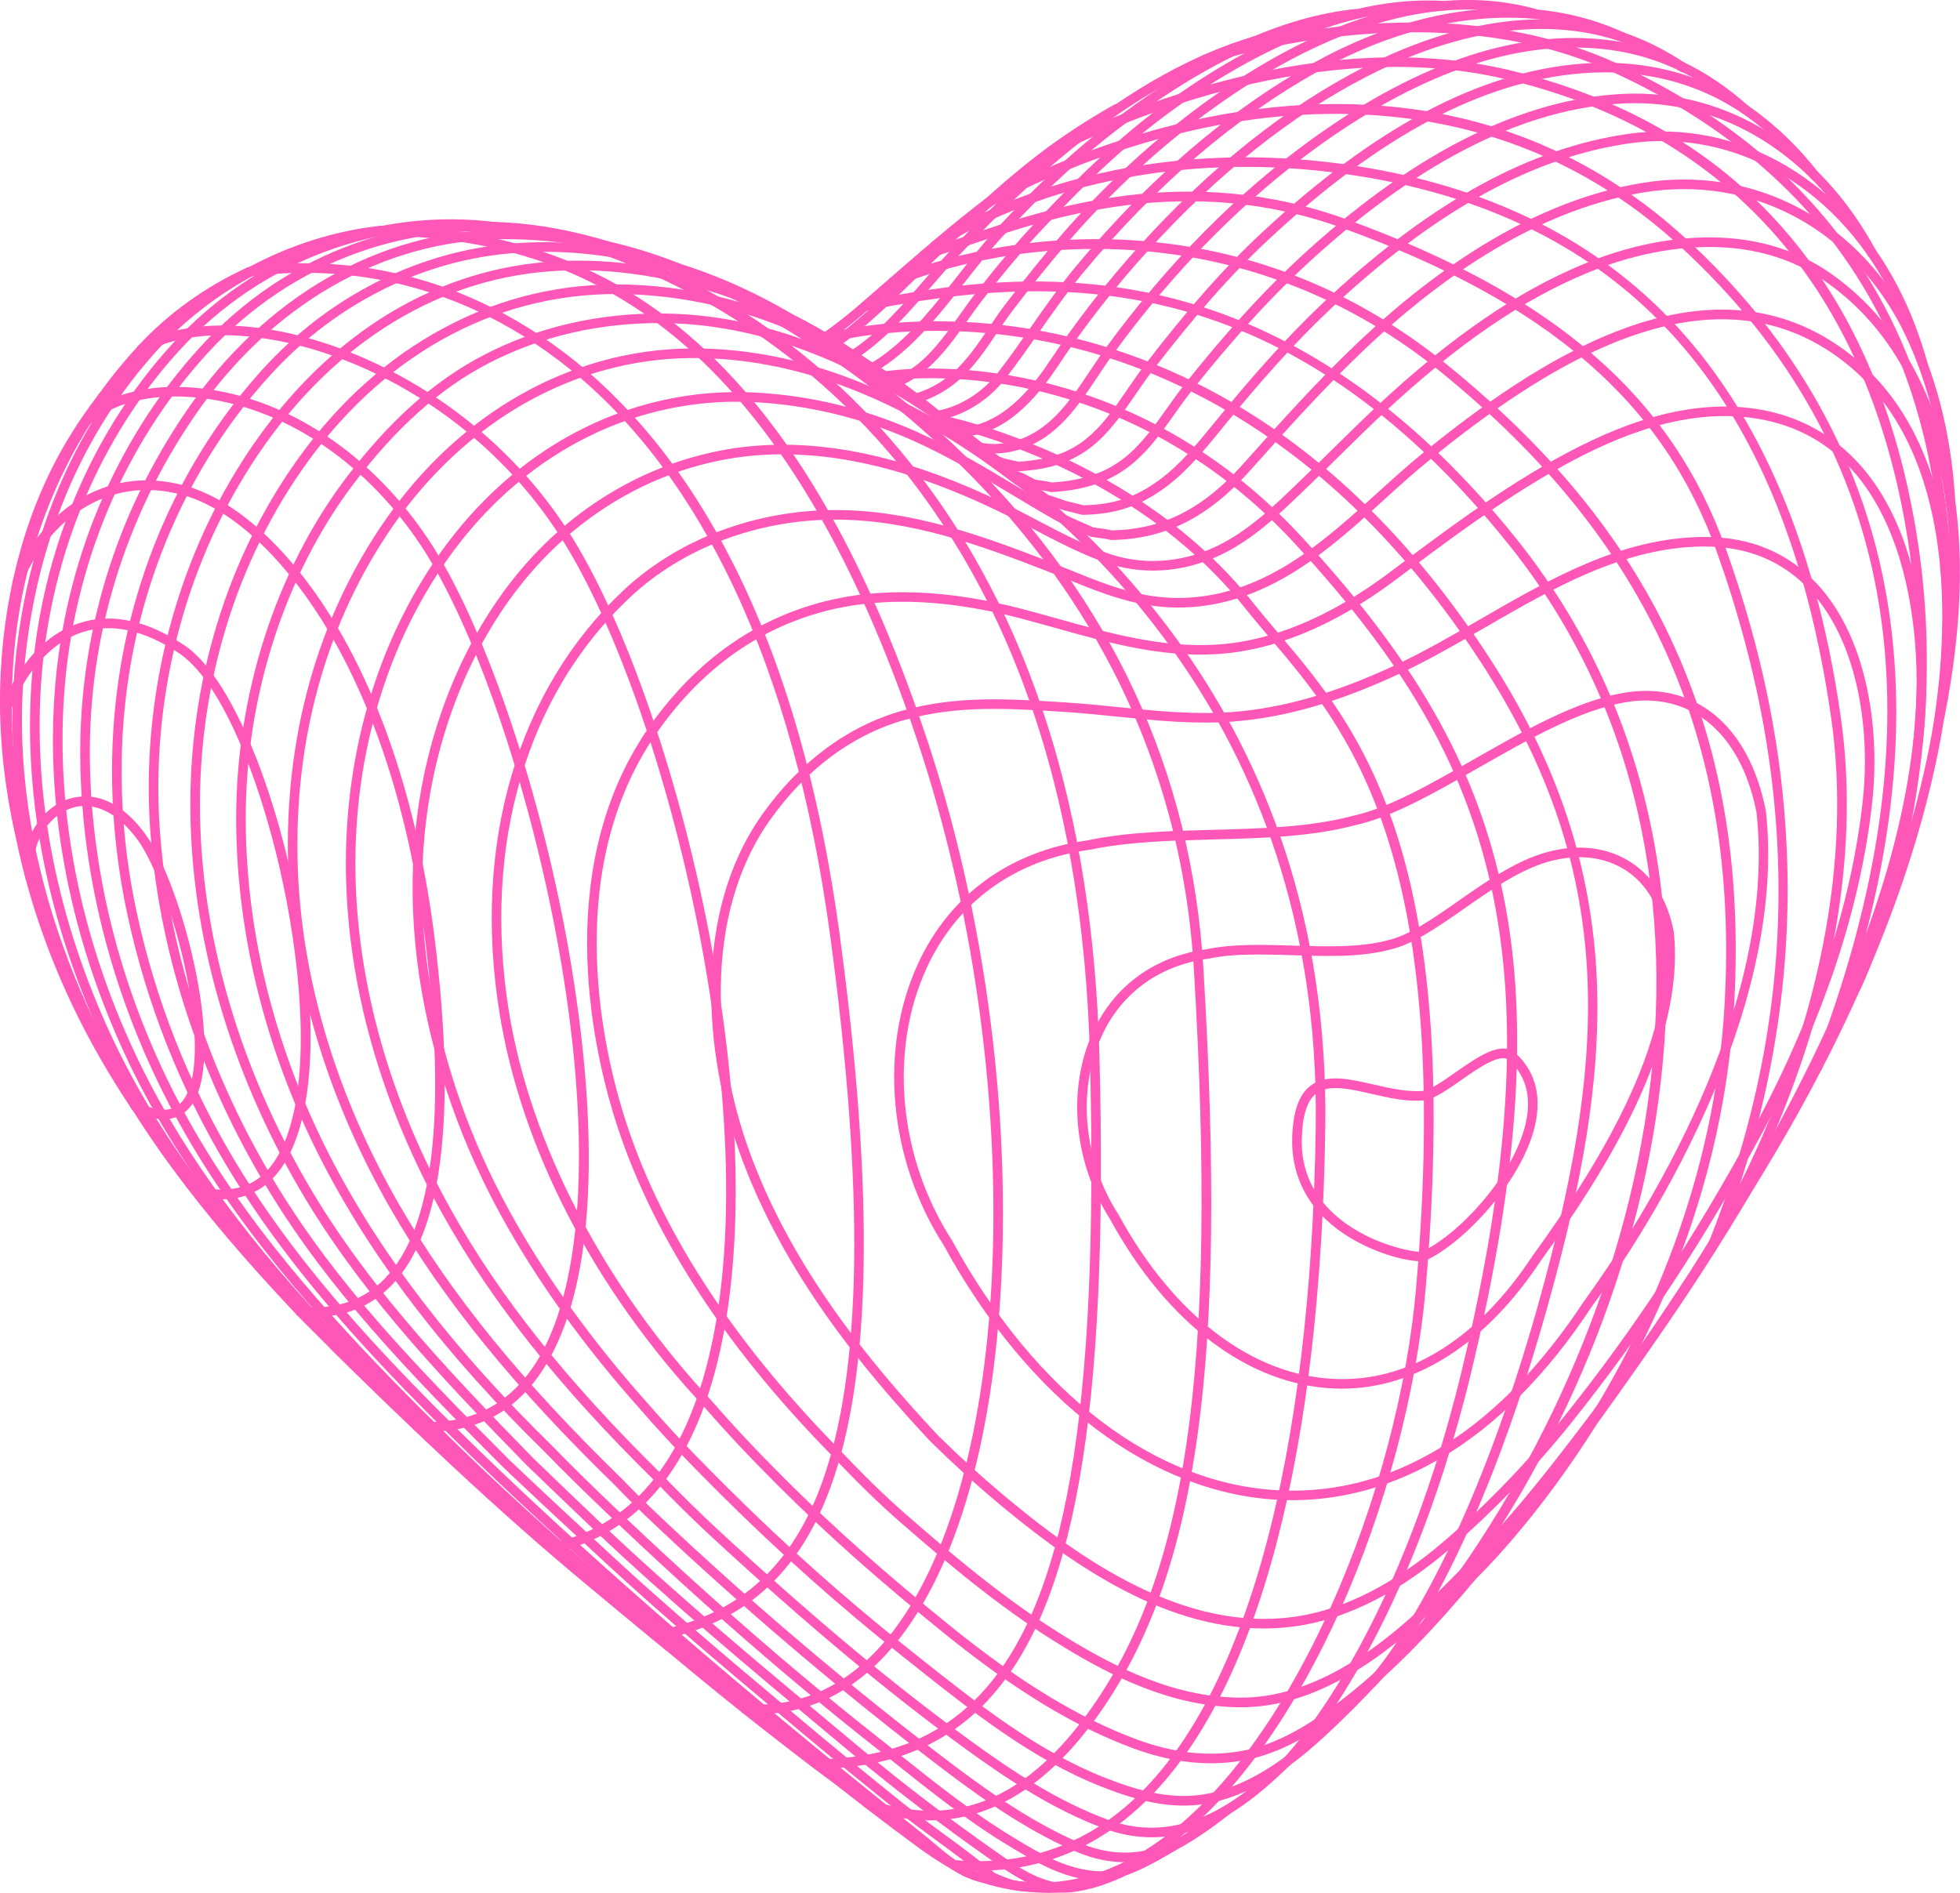 <?xml version="1.0" encoding="UTF-8"?>
<svg id="Layer_2" data-name="Layer 2" xmlns="http://www.w3.org/2000/svg" viewBox="0 0 715.78 691.39">
  <g id="_ÎÓÈ_1" data-name="—ÎÓÈ_1">
    <g>
      <g>
        <g>
          <path d="m359.26,687.76c-.12,0-.25-.01-.38-.04-8.24-1.8-14.45-7.07-19.93-11.72-1.26-1.07-2.44-2.07-3.61-2.99-14.1-11.2-27.85-22.31-40.87-33.02-28.18-23.2-52.86-44.3-75.44-64.5-27.48-24.58-50.79-46.81-71.28-67.98-28.72-29.67-49.36-55.61-64.97-81.66-17.15-28.61-29.36-59.55-36.29-91.95-7.77-36.29-7.41-73.36,1.03-107.19,8.7-34.87,25.51-66.7,48.6-92.05,22.53-24.72,52.32-40.68,83.89-44.93,28.03-3.78,58.32,1.01,87.6,13.85,7.35,3.22,14.63,6.96,21.63,11.11.83.49,1.11,1.57.61,2.4-.49.83-1.57,1.11-2.4.61-6.88-4.08-14.04-7.75-21.26-10.92-28.69-12.58-58.33-17.28-85.72-13.59-30.76,4.14-59.8,19.71-81.77,43.82-22.71,24.92-39.23,56.22-47.79,90.54-8.31,33.32-8.66,69.84-1,105.61,6.86,32.02,18.92,62.6,35.87,90.89,15.46,25.81,35.95,51.55,64.48,81.02,20.43,21.1,43.68,43.28,71.1,67.8,22.54,20.17,47.18,41.23,75.33,64.4,13,10.7,26.73,21.8,40.82,32.98,1.21.96,2.41,1.98,3.69,3.07,5.17,4.38,11.02,9.35,18.41,10.97.94.21,1.54,1.14,1.34,2.08-.18.82-.9,1.38-1.71,1.38Z" style="fill: #ff57b8;"/>
          <path d="m352.41,159.42c-.9,0-1.67-.69-1.74-1.61-.08-.96.64-1.81,1.6-1.89,10.6-.87,20.99-8.87,30.9-23.78,9.93-14.95,21.18-29.38,33.44-42.89,25.78-28.43,53.1-50.14,81.19-64.54,25.1-12.86,62.51-25.34,98.2-11.75,6.78,2.58,13.37,6.03,19.58,10.26.8.54,1.01,1.63.46,2.43-.54.8-1.63,1.01-2.43.46-5.98-4.07-12.33-7.4-18.86-9.88-34.48-13.13-70.89-.94-95.35,11.6-27.72,14.2-54.7,35.66-80.2,63.78-12.14,13.38-23.28,27.67-33.11,42.47-10.68,16.06-21.64,24.35-33.52,25.33-.05,0-.1,0-.15,0Z" style="fill: #ff57b8;"/>
          <path d="m471.95,547.96c-1.43,0-2.86-.03-4.3-.09-22.94-.97-46.25-9.93-67.41-25.94-21.15-15.99-40.37-39.19-55.6-67.09-20.09-31.18-23.78-71.51-9.42-102.77,11.57-25.19,33.64-41.22,62.13-45.15,14.18-2.99,30.13-3.41,45.55-3.81,17.41-.46,35.41-.93,51.01-5.08,12.97-2.76,28.2-11.45,44.31-20.65,18.14-10.36,36.9-21.06,54.12-24.21,26.35-4.81,46.49,11.71,52.56,43.12,0,.05.02.1.02.15,3.05,28.38-2.47,60.64-16.38,95.88-14.19,35.91-33.68,66.25-47.53,85.38-15.99,24.22-34.2,42.57-54.1,54.47-17.53,10.49-36,15.79-54.96,15.79Zm129.04-292.09c-2.59,0-5.27.25-8.01.75-16.63,3.04-35.13,13.6-53.01,23.81-16.36,9.34-31.81,18.16-45.23,21.02-15.91,4.23-34.12,4.71-51.73,5.17-15.29.4-31.1.82-44.98,3.75-.04,0-.08.02-.12.02-27.3,3.75-48.42,19.07-59.49,43.16-13.89,30.22-10.27,69.27,9.22,99.47.02.04.05.07.07.11,30.59,56.07,74.37,89.33,120.12,91.26,1.41.06,2.83.09,4.24.09,39.74,0,76.35-23.69,106.1-68.76,21.63-29.87,71-106.94,63.32-178.82-5.03-25.95-20.21-41.02-40.47-41.02Z" style="fill: #ff57b8;"/>
          <path d="m490.02,507.23c-.93,0-1.86-.02-2.79-.06-31.27-1.32-61.08-23.83-81.8-61.78-13.37-20.77-15.83-47.65-6.26-68.49,7.73-16.83,22.47-27.55,41.51-30.18,9.61-2.02,20.87-1.66,31.75-1.32,11.85.37,24.11.76,34.17-1.91,7.73-1.65,16.57-7.83,25.94-14.37,9.62-6.72,19.56-13.67,29.93-17.11,11.61-3.85,22.95-3.07,31.92,2.19,8.71,5.11,14.54,14.1,16.84,26,0,.05.02.1.02.15,4.45,41.46-25.6,88.46-48.58,120.19-19.93,30.19-45.64,46.69-72.65,46.69Zm-30.18-158.59c-6.52,0-12.86.33-18.5,1.52-.04,0-.08.02-.12.02-17.84,2.45-31.64,12.46-38.86,28.19-9.1,19.8-6.72,45.38,6.05,65.18.02.04.05.07.07.11,20.12,36.88,48.88,58.75,78.91,60.02,27.13,1.14,52.17-14.46,72.41-45.13,22.68-31.31,52.27-77.51,47.99-117.76-2.11-10.85-7.35-19-15.16-23.57-8.09-4.74-18.41-5.41-29.05-1.89-9.89,3.27-19.62,10.08-29.03,16.66-9.66,6.75-18.79,13.13-27.13,14.91-10.47,2.79-22.99,2.39-35.09,2.01-4.15-.13-8.35-.26-12.48-.26Z" style="fill: #ff57b8;"/>
          <path d="m518.62,460.68c-5.08,0-17.41-2.98-27.98-10.11-12.69-8.57-19.17-20.69-18.74-35.05.29-9.49,2.45-15.67,6.62-18.89,5.79-4.47,14.19-2.55,23.08-.51,6.15,1.41,12.5,2.87,18.29,2.31,2.86-.58,7.34-3.72,11.69-6.76,8.25-5.78,16.79-11.75,21.99-6.92,6.61,6.14,9.12,14.25,7.46,24.1-3.59,21.2-26.65,45.51-40.45,51.57-.4.17-1.06.27-1.95.27Zm-44.97-45.1l1.75.05c-.36,11.8,4.23,21.69,13.62,29.38,12.06,9.87,28.03,12.6,30.22,12.17,13.11-5.8,34.94-28.84,38.34-48.91,1.46-8.61-.69-15.66-6.39-20.95-3.13-2.91-11.16,2.71-17.6,7.22-4.9,3.43-9.52,6.67-13.11,7.35-.05,0-.1.02-.15.02-6.38.63-13.05-.89-19.5-2.37-8.06-1.85-15.67-3.59-20.15-.13-3.29,2.54-5.01,7.85-5.26,16.22l-1.75-.05Zm45.52,41.63s0,0,0,0c0,0,0,0,0,0Z" style="fill: #ff57b8;"/>
          <path d="m461.53,594.82c-37.74,0-72.49-25-99.27-47.69-7-5.93-14.15-12.49-22.49-20.63-.02-.02-.04-.04-.06-.06-24.13-25.9-53.85-61.31-69.65-105.56-12.81-35.87-17.37-87.09,8.23-123.28,13.63-19.27,31.36-32.42,51.25-38.02,19.7-5.54,38.69-4.33,58.8-3.06l.91.06c6.51.41,13.07,1.08,19.41,1.73,13.6,1.39,27.67,2.83,41.62,1.74,18.26-1.43,36.86-6.75,58.52-16.74,10.67-4.92,21.44-11.15,31.85-17.17,25.33-14.64,51.53-29.79,81.42-30.01,17.18-.13,31.28,5.82,42,17.68,18.6,20.58,22.37,54.21,19.7,78.82-4.22,38.88-17.79,79.71-40.32,121.35-21.1,39.01-43.83,73.54-69.49,105.57-13.19,16.46-27.8,31.7-43.44,45.28-18.81,16.34-37.66,26.09-56.03,28.98-4.36.69-8.69,1.01-12.98,1.01Zm-119.29-70.8c8.27,8.07,15.34,14.57,22.28,20.44,29.26,24.79,68.13,52.4,109.45,45.9,17.71-2.79,35.97-12.26,54.27-28.17,15.48-13.44,29.94-28.53,43-44.83,25.52-31.87,48.14-66.23,69.14-105.05,22.31-41.24,35.74-81.64,39.92-120.07,2.59-23.86-.99-56.38-18.82-76.1-10.02-11.09-23.3-16.65-39.38-16.53-28.97.22-54.76,15.12-79.7,29.54-10.48,6.06-21.32,12.33-32.14,17.32-22.05,10.17-41.02,15.59-59.71,17.06-14.26,1.12-28.49-.34-42.25-1.75-6.31-.65-12.84-1.31-19.27-1.72l-.91-.06c-19.8-1.26-38.5-2.45-57.63,2.93-19.12,5.38-36.18,18.06-49.34,36.67-24.83,35.1-20.31,85.04-7.79,120.08,15.58,43.63,45,78.67,68.89,104.32Z" style="fill: #ff57b8;"/>
          <path d="m452.97,623.59c-25.02,0-47.49-11.66-64.37-21.91-20.47-12.43-38.7-27.24-59.78-45.64-8.14-7.11-16.45-15.22-25.4-24.78-39.77-40.58-66.39-82.13-79.14-123.52-8.08-26.25-22.9-92.82,13.97-143.88,16.49-22.83,37.55-37.67,62.6-44.11,20.82-5.35,45.2-4.45,72.45,2.68,4.43,1.16,8.9,2.41,13.22,3.63,18.41,5.17,37.45,10.51,57.08,9.43,20.59-1.13,42.14-10.06,64.05-26.54l.17-.13c18.73-14.08,38.1-28.64,58.74-40.27,17.65-9.94,44.33-22.79,72.18-19.54,25.68,3,44.85,18.81,55.44,45.73,8.09,20.58,11.07,47.86,8.19,74.84-4.56,42.6-20.23,87.7-49.31,141.93-21.48,40.05-48.38,80.59-82.24,123.94-16.67,21.34-33.3,39.59-50.85,55.8-22.72,20.99-44.66,31.87-65.22,32.33-.6.01-1.2.02-1.8.02Zm-123.44-403.79c-9.88,0-19.16,1.11-27.8,3.33-24.24,6.23-44.64,20.62-60.63,42.77-35.96,49.78-21.4,115.05-13.47,140.8,12.58,40.85,38.92,81.93,78.3,122.11,0,0,.02.02.03.03,8.87,9.48,17.1,17.52,25.16,24.55,20.94,18.29,39.04,32.99,59.3,45.29,16.88,10.25,39.43,21.94,64.27,21.38,19.68-.44,40.85-11.01,62.92-31.4,17.41-16.08,33.91-34.2,50.46-55.39,33.73-43.19,60.53-83.56,81.91-123.44,28.86-53.82,44.41-98.51,48.91-140.64,2.83-26.44-.07-53.12-7.96-73.19-10.22-26.01-27.92-40.66-52.59-43.54-26.84-3.13-52.84,9.41-70.06,19.11-20.44,11.52-39.71,26.01-58.35,40.02l-.17.13c-22.48,16.9-44.67,26.06-65.96,27.24-20.21,1.11-39.53-4.31-58.22-9.55-4.31-1.21-8.76-2.46-13.16-3.61-15.29-4-29.63-6-42.9-6Z" style="fill: #ff57b8;"/>
          <path d="m442.14,644.06c-9.08,0-18.42-1.81-28.26-5.45-21.54-7.97-43.44-21.29-68.93-41.9-23.9-19.33-43.17-36.46-60.64-53.91-10.78-10.77-19.32-19.86-26.87-28.62-40.44-43.23-67.1-94.54-75.08-144.49-9.86-61.71,6.71-117.91,45.47-154.18,19.81-18.54,47.95-29.18,77.21-29.21.04,0,.08,0,.12,0,27.47,0,52.99,9.08,78.89,19.21,2.33.91,4.65,1.85,6.96,2.79,9.42,3.83,19.17,7.79,29.38,9.35,12.63,1.94,25.45.17,38.09-5.26,16.75-7.19,30.87-19.98,44.53-32.36,5.49-4.97,11.17-10.11,16.89-14.77,40.54-32.96,100.23-72.93,150.43-39.67,21.28,14.1,34.77,37.07,40.1,68.28,4.05,23.72,3.1,52.49-2.68,81.01-9.76,48.19-31.13,99.68-63.51,153.05-31.3,51.59-62.35,96.17-94.93,136.28-12.77,15.72-27.8,33.77-44.58,48.93-3.81,3.44-7.65,6.68-11.43,9.64-9.76,7.65-22.82,16.81-37.35,19.85-4.55.95-9.15,1.43-13.81,1.43Zm-136.98-454.27s-.08,0-.12,0c-28.38.03-55.65,10.33-74.82,28.27-37.9,35.46-54.08,90.53-44.41,151.07,7.76,48.56,34.81,100.57,74.21,142.68.02.02.03.03.05.05,7.51,8.7,16,17.75,26.72,28.46,17.38,17.36,36.56,34.41,60.36,53.67,25.18,20.36,46.77,33.5,67.94,41.34,14.25,5.28,27.38,6.54,40.13,3.88,13.82-2.89,26.45-11.77,35.91-19.18,3.71-2.91,7.49-6.1,11.24-9.48,16.6-14.99,31.52-32.92,44.21-48.54,32.48-39.99,63.44-84.44,94.66-135.89,32.17-53.02,53.39-104.14,63.07-151.93,5.11-25.21,17.61-110.21-35.92-145.68-48.27-31.98-106.61,7.21-146.29,39.47-5.65,4.59-11.29,9.7-16.75,14.65-13.87,12.56-28.22,25.56-45.5,32.98-13.25,5.69-26.71,7.54-40.01,5.5-10.62-1.63-20.56-5.67-30.17-9.57-2.3-.93-4.6-1.87-6.92-2.77-25.57-9.99-50.75-18.97-77.61-18.97Z" style="fill: #ff57b8;"/>
          <path d="m432.28,659.52c-10.65,0-20.72-3.24-30.21-6.99-25.15-9.93-47.26-27.5-68.64-44.5l-4.13-3.28c-22.48-17.82-44.64-37.56-65.85-58.67-8.99-8.95-19.49-19.6-29.16-30.78-20.92-23.39-38.2-47.41-51.34-71.37-14.29-26.06-24.05-53.67-28.99-82.07-5.37-30.81-4.13-61.91,3.58-89.93,8.32-30.23,23.27-56.17,43.24-75.01,22.53-21.25,51.26-33.47,80.91-34.41,25.72-.82,53.22,6.01,84.06,20.87,4.4,2.12,8.77,4.41,12.99,6.63,8.04,4.22,16.36,8.58,24.98,11.79,12.88,4.8,27.2,4.04,40.31-2.15,11.52-5.43,20.93-14.53,30.04-23.33.89-.86,1.79-1.73,2.68-2.58,3.66-3.52,7.34-7.14,10.89-10.64,6.53-6.43,13.28-13.08,20.22-19.36,26.82-24.27,50.69-39.88,75.13-49.13,15.07-5.7,53.53-16.65,84.93,4.83,23.16,15.84,38.7,42.17,44.93,76.14,4.65,25.34,3.73,53.74-2.81,86.8-.19.95-1.11,1.56-2.06,1.38-.95-.19-1.56-1.11-1.38-2.06,6.45-32.62,7.37-60.59,2.8-85.49-6.15-33.51-20.77-58.36-43.46-73.88-30.05-20.54-67.16-9.95-81.72-4.44-24.02,9.09-47.54,24.48-74.02,48.45-6.89,6.24-13.62,12.86-20.12,19.26-3.56,3.51-7.25,7.14-10.93,10.67-.89.86-1.78,1.71-2.67,2.58-9.31,8.99-18.93,18.29-30.97,23.97-13.98,6.59-29.26,7.4-43.03,2.26-8.83-3.29-17.25-7.71-25.38-11.97-4.2-2.2-8.55-4.48-12.89-6.57-30.32-14.61-57.28-21.33-82.43-20.53-28.79.91-56.71,12.8-78.62,33.46-19.51,18.4-34.12,43.77-42.27,73.39-7.57,27.53-8.79,58.1-3.51,88.4,4.88,28.02,14.51,55.27,28.61,80.98,13.01,23.72,30.14,47.52,50.9,70.74,9.61,11.12,20.05,21.71,29,30.61,21.13,21.02,43.18,40.67,65.56,58.41l4.13,3.28c21.18,16.84,43.09,34.25,67.75,43.98,12.75,5.03,26.57,9.14,41.18,5.1,11.86-3.27,23.52-10.43,36.67-22.53,7.23-6.65,14.39-13.84,21.9-21.97.66-.71,1.76-.76,2.47-.1.71.66.76,1.76.1,2.47-7.57,8.21-14.8,15.47-22.1,22.18-8.55,7.86-21.79,18.82-38.11,23.33-4.49,1.24-8.89,1.77-13.19,1.77Z" style="fill: #ff57b8;"/>
          <path d="m420.56,671.1c-5.73,0-11.45-1.04-17.13-3.13-19.15-7.04-36.44-18.7-50.84-29.17-28.6-20.8-58.24-45.58-93.28-77.97-6.06-5.6-12.56-12.01-20.46-20.16-34.7-34.18-59.18-64.96-77.02-96.82-22.62-40.39-34.9-83.7-35.5-125.25-.66-44.76,12.47-87.39,36.95-120.05,27.88-37.18,68.72-57.29,112.03-55.18,20.18.99,40.02,5.73,58.96,14.11,13.13,5.81,25.4,13.17,37.26,20.3,4.94,2.97,10.05,6.03,15.16,8.95,3.01,1.72,5.94,2.99,9.05,4.34,1.2.52,2.41,1.04,3.64,1.6.53.07,1.07.14,1.6.21,1.68.21,3.42.43,5.13.85,18.44-.37,33.2-7.84,47.81-24.19,13.17-14.74,26.79-29.98,41.59-44.05,34.69-32.98,69.45-52.67,103.3-58.52,42.08-7.27,81.5,14.11,100.44,54.47,8.68,18.5,13.68,39.66,14.87,62.89.05.97-.69,1.79-1.66,1.84-.96.05-1.79-.69-1.84-1.66-1.16-22.78-6.06-43.5-14.54-61.58-18.25-38.89-56.2-59.5-96.68-52.51-33.16,5.73-67.3,25.11-101.49,57.61-14.7,13.98-28.27,29.16-41.39,43.85-15.38,17.21-30.98,25.03-50.59,25.36-.16,0-.31-.02-.46-.05-1.58-.4-3.21-.61-4.94-.83-.64-.08-1.27-.16-1.9-.25-.16-.02-.32-.07-.48-.14-1.29-.59-2.56-1.14-3.81-1.68-3.2-1.39-6.23-2.7-9.4-4.51-5.15-2.94-10.27-6.01-15.22-8.99-11.77-7.07-23.94-14.38-36.88-20.1-18.28-8.09-38.24-12.87-57.72-13.82-42.15-2.06-81.89,17.55-109.06,53.78-24.02,32.04-36.9,73.91-36.25,117.9.6,40.97,12.72,83.71,35.06,123.6,17.68,31.57,41.97,62.09,76.45,96.06,7.88,8.14,14.34,14.5,20.35,20.06,34.93,32.3,64.47,56.99,92.96,77.71,14.2,10.33,31.25,21.82,49.99,28.71,17.25,6.35,34.94,2.25,52.6-12.16,3.8-3.1,7.56-6.48,11.5-10.32.69-.67,1.8-.66,2.47.03.67.69.66,1.8-.03,2.47-4.02,3.91-7.85,7.36-11.73,10.52-12.94,10.57-25.97,15.87-38.89,15.87Z" style="fill: #ff57b8;"/>
          <path d="m410.8,680.19c-5.97,0-11.98-1.32-18.14-3.98-19.26-8.29-36.92-21.28-51.95-32.81-32.39-24.83-64.2-51.72-94.55-79.91-7.03-6.53-14.47-13.51-21.4-20.78-36.97-35.94-63.03-68.03-81.97-100.93-23.19-40.3-36.17-83.57-37.54-125.13-1.55-47.08,10.63-90.78,35.24-126.37,27.37-39.6,68.03-62.56,111.54-63,38.68-.39,78.59,14.82,118.63,45.23,2.09,1.59,4.33,3.04,6.5,4.44,1.89,1.22,3.84,2.48,5.72,3.85.53.18,1.05.35,1.58.52,1.57.52,3.2,1.06,4.8,1.65,1.58.37,3.15.77,4.72,1.17l1.67.42c11.13-.22,19.24-2.95,27.94-9.41,7.48-5.55,13.58-13.02,19.48-20.25l1.12-1.37c11.46-14.02,25.4-30.39,41.84-45.58,37.51-34.64,72.98-53.94,108.42-59.03,41.21-5.91,80.77,17.68,100.78,60.1,3.42,7.25,6.3,15.03,8.56,23.13.26.93-.28,1.9-1.22,2.16-.93.26-1.9-.28-2.16-1.22-2.2-7.91-5.01-15.5-8.35-22.58-19.34-41-57.46-63.81-97.12-58.13-34.72,4.98-69.57,23.99-106.54,58.13-16.29,15.04-30.12,31.3-41.51,45.22l-1.11,1.37c-6.03,7.39-12.27,15.03-20.1,20.85-9.28,6.89-18.31,9.91-30.2,10.1-.15,0-.31-.02-.46-.05l-1.9-.48c-1.58-.4-3.17-.81-4.76-1.18-.07-.02-.14-.04-.21-.06-1.57-.58-3.2-1.12-4.78-1.64-.62-.2-1.24-.41-1.86-.62-.17-.06-.33-.14-.48-.25-1.87-1.37-3.85-2.65-5.77-3.89-2.22-1.44-4.52-2.92-6.72-4.59-39.41-29.92-78.6-44.9-116.48-44.51-42.36.43-81.98,22.84-108.7,61.49-24.17,34.97-36.14,77.94-34.62,124.27,1.35,40.99,14.17,83.7,37.08,123.5,18.77,32.62,44.64,64.46,81.42,100.22,6.92,7.25,14.31,14.19,21.3,20.68,30.27,28.12,62,54.94,94.3,79.7,14.87,11.4,32.31,24.24,51.21,32.37,10.2,4.39,19.92,4.85,29.74,1.4,5.41-1.9,13.26-6.85,23.33-14.72.76-.6,1.86-.46,2.46.3.6.76.46,1.86-.3,2.46-10.37,8.1-18.55,13.24-24.32,15.27-4.72,1.66-9.42,2.49-14.14,2.49Z" style="fill: #ff57b8;"/>
          <path d="m401.46,687.02c-.48,0-.96-.02-1.42-.06-12.21-1.03-21.57-6.68-31.49-12.65l-.31-.19c-14.77-8.9-28.57-19.91-41.92-30.55-2.64-2.1-5.27-4.2-7.9-6.27-31.77-25.07-64.46-53.64-97.16-84.93-6.69-6.41-14.58-14.03-22.32-22.03-35.59-34.81-61.89-68.9-80.37-104.2-21-40.1-32.17-83.84-32.32-126.49-.16-45.63,14.48-91.23,40.15-125.1,15.76-20.8,32.18-35.47,50.21-44.84,19.78-10.29,41.86-15.4,65.6-15.2,48.95.43,91.22,26.64,118.05,48.56,2.83,2.31,5.6,4.43,8.52,6.67,1.1.84,2.21,1.69,3.32,2.55,1.67.57,3.2,1.4,4.67,2.21.43.24.86.47,1.29.7l.94.14c1.7.24,3.46.49,5.2.89,12.04-.77,20.67-3.93,27.94-10.23,5.36-4.65,9.74-10.82,13.98-16.8,2.03-2.86,4.13-5.82,6.29-8.55,16.03-20.2,30.45-35.89,45.37-49.39,40.01-36.18,78.81-55.35,115.32-56.98,37.53-1.67,71.94,19.77,92.05,57.36.46.85.13,1.91-.72,2.37-.85.46-1.91.13-2.37-.72-19.46-36.37-52.65-57.13-88.81-55.51-35.68,1.59-73.74,20.46-113.13,56.08-14.78,13.36-29.07,28.92-44.98,48.97-2.11,2.66-4.18,5.57-6.18,8.4-4.36,6.14-8.87,12.5-14.54,17.42-7.94,6.88-17.28,10.3-30.27,11.09-.17.01-.35,0-.51-.05-1.66-.4-3.35-.64-5.13-.89l-1.25-.18c-.19-.03-.38-.09-.55-.18-.54-.28-1.08-.58-1.63-.87-1.49-.81-2.89-1.58-4.35-2.04-.2-.06-.38-.16-.54-.28-1.19-.92-2.37-1.83-3.55-2.73-2.82-2.16-5.74-4.39-8.61-6.74-26.4-21.56-67.94-47.36-115.87-47.77-23.18-.2-44.69,4.78-63.96,14.8-17.55,9.13-33.59,23.48-49.03,43.85-25.22,33.28-39.59,78.1-39.43,122.98.14,42.1,11.18,85.28,31.92,124.88,18.31,34.97,44.4,68.77,79.75,103.35,7.73,7.99,15.59,15.59,22.26,21.97,32.62,31.21,65.23,59.71,96.91,84.71,2.64,2.08,5.27,4.18,7.91,6.28,13.26,10.57,26.98,21.51,41.55,30.29l.31.19c9.97,6.01,18.58,11.2,29.98,12.16,7.32.62,17.98-5.09,27.44-10.75.83-.5,1.9-.23,2.4.6.5.83.23,1.9-.6,2.4-9.85,5.9-20.02,11.3-28.11,11.3Z" style="fill: #ff57b8;"/>
          <path d="m371.9,172.15c-.13,0-.25-.01-.37-.04l-1.46-.32c-1.39-.3-2.78-.61-4.17-.91-.1-.02-.19-.05-.28-.09-.75-.3-1.49-.59-2.24-.88-.9-.35-1.34-1.37-.99-2.27s1.37-1.34,2.27-.99c.71.28,1.42.56,2.13.84,1.35.29,2.69.58,4.04.88l1.22.27c11.98-.78,19.72-3.72,26.65-10.11,5.05-4.65,9.08-10.56,12.99-16.27,1.96-2.87,3.99-5.85,6.14-8.64,15.93-20.76,29.15-35.73,42.86-48.52,41.39-38.62,79.55-58.84,116.66-61.82,23.55-1.89,45.37,3.91,63.1,16.77,8.69,6.31,16.56,13.95,23.39,22.7.59.76.46,1.86-.3,2.46-.76.59-1.86.46-2.46-.3-6.63-8.5-14.26-15.91-22.68-22.02-17.04-12.37-38.05-17.94-60.76-16.12-36.29,2.91-73.76,22.83-114.55,60.89-13.56,12.65-26.66,27.49-42.47,48.09-2.09,2.72-4.09,5.65-6.02,8.48-4.02,5.88-8.17,11.96-13.51,16.87-9.47,8.72-20,10.48-29.05,11.04-.04,0-.07,0-.11,0Z" style="fill: #ff57b8;"/>
          <path d="m388.88,691.3c-9.96,0-19.57-6.74-26.74-11.77l-.19-.14c-17.76-12.45-34.73-25.42-50.42-38.53l-8.95-7.47c-28.76-24-58.5-48.81-86.16-75.1-8.18-7.78-16.46-15.75-24.19-23.21-33.93-34.7-63.75-66.55-85.44-105.35-23.6-42.21-36.49-87.82-37.25-131.89-.84-48.03,13.41-94.69,40.1-131.38,14.6-20.07,32.15-35.72,52.17-46.52,21.11-11.38,43.94-16.76,67.86-15.98,53.11,1.72,94.5,29.07,119.88,51.72.72.64.78,1.75.14,2.47-.64.72-1.75.78-2.47.14-24.94-22.26-65.6-49.15-117.66-50.83-45.78-1.48-87.36,20.2-117.08,61.06-26.25,36.09-40.25,81.99-39.43,129.26.76,43.49,13.49,88.53,36.81,130.24,21.49,38.43,51.14,70.1,84.86,104.58,7.69,7.42,15.96,15.39,24.13,23.15,27.58,26.22,57.27,50.99,85.99,74.95l8.95,7.48c15.62,13.05,32.51,25.95,50.19,38.35l.19.14c7.75,5.44,17.4,12.2,26.96,10.99,4.21-.53,9.27-1.55,17.66-5.33.88-.4,1.92,0,2.31.88.4.88,0,1.92-.88,2.31-7.12,3.21-12.53,4.84-18.66,5.61-.89.11-1.78.17-2.67.17Z" style="fill: #ff57b8;"/>
          <path d="m363.03,165.66c-1.86,0-3.69-.18-5.48-.54-.95-.19-1.56-1.11-1.37-2.06.19-.95,1.12-1.56,2.06-1.37,3.29.67,6.61.64,10.12-.08,14.23-2.91,22.11-14.74,29.73-26.18,1.83-2.74,3.71-5.58,5.65-8.24,22.73-31.13,48.37-57.03,76.2-76.98,38.91-27.89,75.37-39.82,108.36-35.46,18.29,2.42,35.15,10.46,50.12,23.89.72.65.78,1.75.13,2.47-.65.72-1.75.78-2.47.13-14.44-12.96-30.67-20.71-48.24-23.03-32.08-4.24-67.7,7.48-105.86,34.83-27.53,19.73-52.9,45.37-75.41,76.2-1.9,2.6-3.76,5.4-5.57,8.11-8.01,12.03-16.29,24.47-31.94,27.67-2.03.41-4.05.62-6.03.62Z" style="fill: #ff57b8;"/>
          <path d="m382.75,691.39c-3.09,0-5.3-.22-7.71-.45-.79-.08-1.6-.16-2.48-.23-3.46-.29-6.58-1.62-9.6-2.91l-1.28-.54c-.16-.07-.31-.16-.45-.27-5.86-4.91-12.21-9.56-18.34-14.06-5.06-3.71-10.3-7.54-15.27-11.53-13.33-10.69-25.28-20.48-36.51-29.93l-5.4-4.54c-21.48-18.05-43.68-36.72-64.65-56.13-11.93-11.04-24.64-22.83-37.31-34.87-34.95-34.98-63.42-64.61-85.62-101.06-24.57-40.35-39.46-84.93-43.06-128.92-3.71-45.4,6.52-91.55,28.81-129.97,26.24-45.21,64.73-73.45,108.37-79.49,40.35-5.59,85.86,7.17,124.87,35,.79.56.97,1.65.41,2.44-.56.79-1.65.97-2.44.41-38.29-27.32-82.88-39.85-122.35-34.38-42.56,5.9-80.14,33.52-105.83,77.78-21.94,37.8-32.01,83.23-28.35,127.92,3.55,43.45,18.27,87.5,42.56,127.39,22,36.12,50.33,65.6,85.08,100.38,12.63,12,25.33,23.78,37.25,34.81,20.9,19.35,43.08,37.99,64.52,56.02l5.4,4.54c11.21,9.43,23.14,19.21,36.45,29.88,4.91,3.94,10.11,7.75,15.15,11.44,6.11,4.48,12.43,9.11,18.32,14.03l1.06.45c2.89,1.23,5.63,2.39,8.53,2.64.89.08,1.72.16,2.52.23,3.73.36,6.95.68,14.07.15.96-.07,1.8.65,1.87,1.62.07.96-.65,1.8-1.62,1.87-2.82.21-5.06.29-6.96.29Z" style="fill: #ff57b8;"/>
          <path d="m301.36,125.04c-.55,0-1.1-.26-1.44-.75-.55-.79-.36-1.88.44-2.44,4.4-3.07,8.86-6.55,13.25-10.34,3.17-2.74,6.32-5.48,9.47-8.23,11.95-10.42,24.31-21.2,37.16-30.98.77-.59,1.87-.44,2.45.33.59.77.44,1.87-.33,2.45-12.76,9.71-25.07,20.45-36.98,30.83-3.15,2.75-6.31,5.5-9.48,8.24-4.48,3.87-9.03,7.42-13.53,10.56-.3.21-.65.31-1,.31Z" style="fill: #ff57b8;"/>
          <path d="m7.08,305.42c-.8,0-1.53-.56-1.71-1.37-4.36-19.69-6.08-39.32-5.12-58.34,1.62-31.99,10.16-61.58,24.72-85.57,3.44-5.68,7.19-11.11,11.13-16.16.59-.76,1.69-.9,2.46-.3.76.59.9,1.69.3,2.46-3.85,4.94-7.52,10.26-10.89,15.82-14.25,23.5-22.63,52.52-24.21,83.94-.95,18.7.75,38.02,5.04,57.4.21.94-.39,1.88-1.33,2.09-.13.03-.25.04-.38.04Z" style="fill: #ff57b8;"/>
          <path d="m304.93,127.21c-.55,0-1.09-.26-1.43-.74-.56-.79-.38-1.88.41-2.44,8.42-6,16.22-13.35,22.88-19.77,2.94-2.84,5.86-5.69,8.78-8.54,17.69-17.27,35.99-35.12,57.33-49,4.75-3.09,9.45-5.94,13.96-8.47.84-.47,1.91-.17,2.38.67.47.84.17,1.91-.67,2.38-4.45,2.5-9.08,5.31-13.77,8.36-21.05,13.69-39.22,31.42-56.8,48.57-2.92,2.85-5.85,5.71-8.79,8.55-6.74,6.51-14.66,13.97-23.28,20.11-.31.22-.66.32-1.01.32Z" style="fill: #ff57b8;"/>
          <path d="m49.51,405.83c-.57,0-1.12-.27-1.46-.78-8.43-12.66-15.47-24.96-21.5-37.6C7.01,326.51-1.68,282.77,1.42,240.98c3.25-43.78,20.23-83.44,49.09-114.7,10.86-11.76,24.61-21.64,39.75-28.56.88-.4,1.92-.01,2.32.86.4.88.01,1.92-.86,2.32-14.72,6.73-28.08,16.32-38.63,27.75-28.32,30.67-44.98,69.59-48.17,112.58-3.06,41.19,5.52,84.31,24.8,124.7,5.96,12.49,12.92,24.65,21.26,37.17.54.8.32,1.89-.49,2.43-.3.2-.64.29-.97.29Z" style="fill: #ff57b8;"/>
          <path d="m311.49,131.46c-.57,0-1.14-.28-1.47-.8-.52-.81-.29-1.9.52-2.42,10.32-6.65,18.93-16.62,27.26-26.26,3.24-3.76,6.6-7.64,9.94-11.18,15.78-16.71,28.65-28.85,41.73-39.37,23.51-18.91,46.58-31.76,68.56-38.19.93-.27,1.9.26,2.17,1.19.27.93-.26,1.9-1.19,2.17-21.54,6.3-44.21,18.94-67.35,37.56-12.95,10.42-25.71,22.46-41.38,39.05-3.29,3.49-6.47,7.17-9.84,11.06-8.49,9.83-17.27,19.99-28.01,26.92-.29.19-.62.28-.95.28Z" style="fill: #ff57b8;"/>
          <path d="m119.73,490.9c-.45,0-.9-.17-1.25-.52-1.26-1.28-2.6-2.59-3.95-3.91-2.07-2.02-4.2-4.12-6.13-6.16-26.4-28.02-56.13-62.33-76.37-104.27-20.28-42.02-29.65-85.65-27.09-126.19,3.01-47.61,19.61-89.86,48-122.16,22.11-25.15,53.43-41.64,85.93-45.22.96-.11,1.83.59,1.93,1.55.11.96-.59,1.83-1.55,1.93-31.64,3.49-62.15,19.55-83.69,44.06-27.88,31.71-44.18,73.23-47.14,120.07-2.52,39.94,6.73,82.97,26.75,124.44,20.04,41.52,49.55,75.56,75.77,103.39,1.88,1.99,3.99,4.06,6.03,6.06,1.36,1.33,2.71,2.66,3.99,3.95.68.69.67,1.8-.02,2.47-.34.34-.79.5-1.23.5Z" style="fill: #ff57b8;"/>
          <path d="m318.55,136.18c-.6,0-1.19-.31-1.51-.87-.49-.84-.2-1.91.63-2.39,1.58-.92,3.22-1.99,4.85-3.18,10.45-7.59,18.97-18.48,27.21-29,4.33-5.53,8.8-11.24,13.48-16.37,15.34-16.82,30.08-30.43,45.06-41.61,31.83-23.77,60.21-36.68,86.77-39.47.96-.1,1.82.6,1.92,1.56.1.96-.6,1.82-1.56,1.92-25.91,2.73-53.73,15.42-85.04,38.8-14.8,11.05-29.37,24.51-44.56,41.16-4.58,5.02-9.02,10.69-13.3,16.16-8.39,10.72-17.06,21.8-27.91,29.68-1.73,1.26-3.46,2.39-5.15,3.37-.28.16-.58.24-.88.24Z" style="fill: #ff57b8;"/>
          <path d="m244.17,603.08c-.39,0-.78-.13-1.1-.39-6.31-5.1-12.65-10.37-18.78-15.47-2.83-2.35-5.65-4.7-8.48-7.04-34.64-28.64-67.16-59.92-94.4-86.75-1.72-1.81-3.41-3.57-5.1-5.33-1.91-1.98-3.81-3.97-5.7-5.97-35.59-37.71-59.45-71.57-75.09-106.54-18.96-42.43-27.2-87.01-23.83-128.92,3.69-45.88,21.85-88.83,51.14-120.94,30.69-33.66,75.2-50.29,119.06-44.49.96.13,1.63,1.01,1.51,1.96-.13.96-1.01,1.63-1.96,1.51-42.73-5.65-86.1,10.57-116.01,43.38-28.76,31.55-46.6,73.76-50.23,118.87-3.33,41.33,4.81,85.32,23.54,127.21,15.47,34.61,39.12,68.15,74.44,105.57,1.88,1.99,3.78,3.97,5.68,5.95,1.7,1.77,3.39,3.53,5.07,5.31,27.14,26.73,59.59,57.95,94.13,86.5,2.83,2.34,5.66,4.69,8.49,7.05,6.12,5.09,12.45,10.35,18.74,15.44.75.61.87,1.71.26,2.46-.35.43-.85.65-1.36.65Z" style="fill: #ff57b8;"/>
          <path d="m326.84,141.69c-.69,0-1.34-.41-1.62-1.08-.37-.89.05-1.92.94-2.29,3.78-1.57,7.11-3.64,10.19-6.32,5.41-4.71,9.84-10.95,14.13-16.98,1.88-2.64,3.82-5.38,5.8-7.92,7.95-10.19,14.85-18.35,21.71-25.68,13.61-14.52,30.17-31.26,49.84-45.24C463.72,10.66,497.18-1.4,527.28.34c.96.06,1.7.88,1.65,1.85-.06.97-.88,1.7-1.85,1.65-29.29-1.69-62,10.15-97.22,35.2-19.42,13.81-35.82,30.39-49.31,44.78-6.79,7.25-13.63,15.33-21.51,25.44-1.94,2.48-3.85,5.18-5.71,7.79-4.41,6.2-8.96,12.61-14.68,17.6-3.36,2.93-7.01,5.19-11.14,6.91-.22.09-.45.13-.67.13Z" style="fill: #ff57b8;"/>
          <path d="m307.58,653.1c-.35,0-.7-.1-1.01-.32-7.36-5.21-14-10.37-21.02-15.83l-3.42-2.66c-17.97-13.95-35.13-28.25-49.55-40.41-29.39-24.77-63.79-54.56-96.11-87.6-3.87-3.8-7.68-7.74-11.36-11.56-37.48-38.81-62.68-73.5-79.3-109.19-20.01-42.94-28.96-88.61-25.89-132.05,3.37-47.78,22.19-92.71,53-126.52,32.29-35.43,78.01-51.56,125.46-44.26,7.74,1.19,15.63,2.99,23.46,5.36.93.28,1.45,1.26,1.17,2.18-.28.93-1.26,1.45-2.18,1.17-7.67-2.31-15.4-4.08-22.98-5.25-46.26-7.12-90.85,8.61-122.34,43.16-30.28,33.22-48.78,77.41-52.09,124.41-3.02,42.85,5.82,87.92,25.58,130.33,16.46,35.32,41.45,69.72,78.65,108.23,3.67,3.8,7.46,7.72,11.32,11.51,32.24,32.96,66.56,62.67,95.88,87.39,14.39,12.13,31.52,26.41,49.44,40.32l3.43,2.66c6.99,5.44,13.59,10.58,20.89,15.74.79.56.98,1.65.42,2.44-.34.48-.88.74-1.43.74Z" style="fill: #ff57b8;"/>
          <path d="m334.47,147.26c-.76,0-1.46-.5-1.68-1.26-.27-.93.26-1.9,1.19-2.17,5.32-1.56,9.78-4.02,14.04-7.75,5.14-4.5,9.18-10.51,13.09-16.32,1.92-2.85,3.9-5.79,5.98-8.53,7.49-9.81,13.98-17.84,20.42-25.28,14.91-17.21,31.21-32.53,48.46-45.53,31.67-23.86,79.03-49.68,124.81-37.16.93.26,1.48,1.22,1.23,2.15-.25.93-1.22,1.48-2.15,1.23-44.4-12.14-90.73,13.19-121.78,36.58-17.06,12.85-33.18,28-47.92,45.02-6.39,7.38-12.84,15.36-20.29,25.11-2.02,2.65-3.97,5.55-5.86,8.36-4.03,6-8.21,12.2-13.69,17-4.59,4.02-9.62,6.79-15.36,8.47-.16.05-.33.07-.49.07Z" style="fill: #ff57b8;"/>
          <path d="m352.97,685.55c-.24,0-.48-.05-.71-.15-1.54-.69-9.94-5.46-16.08-9.96-12.98-9.51-26-19.51-38.72-29.73-23.59-18.95-48.08-39.43-72.79-60.85-22.54-19.55-46.43-40.69-68.38-62.85-3.11-2.91-6.2-6.04-9.18-9.08l-1.45-1.47c-28.24-28.66-60.11-63.56-82.32-105.09-21.75-40.67-33.52-85.28-34.03-129.01-.53-45.57,12.96-89.7,39.01-127.62,28.49-41.47,70.39-65.48,114.97-65.88,21.85-.2,43.77,4.01,65.18,12.5.9.36,1.34,1.37.98,2.27-.36.9-1.37,1.34-2.27.98-20.98-8.32-42.47-12.44-63.85-12.25-43.42.39-84.28,23.85-112.11,64.36-25.64,37.33-38.92,80.76-38.4,125.6.5,43.16,12.13,87.22,33.62,127.4,22.01,41.14,53.66,75.81,81.73,104.29l1.45,1.47c2.96,3.01,6.01,6.11,9.12,9.02,21.92,22.12,45.75,43.21,68.24,62.71,24.68,21.4,49.14,41.85,72.69,60.77,12.67,10.18,25.66,20.15,38.59,29.63,5.96,4.37,14.15,9.01,15.45,9.59.88.4,1.28,1.43.88,2.31-.29.65-.93,1.03-1.6,1.03Z" style="fill: #ff57b8;"/>
          <path d="m342.44,153.55c-.83,0-1.56-.59-1.72-1.43-.18-.95.45-1.86,1.4-2.04,8.55-1.58,16.71-6.71,22.39-14.06,4.2-5.44,8.21-11.17,12.09-16.71,5.12-7.33,10.42-14.9,16.29-21.97,26.63-32.09,55.9-57.14,86.99-74.45,39.6-22.04,80.98-25.99,113.51-10.85.88.41,1.26,1.45.85,2.32-.41.88-1.45,1.26-2.32.85-31.51-14.67-71.72-10.76-110.33,10.73-30.72,17.09-59.65,41.87-86,73.63-5.77,6.96-11.03,14.47-16.11,21.74-3.9,5.58-7.93,11.34-12.19,16.84-6.2,8.02-15.14,13.62-24.53,15.36-.11.02-.22.03-.32.03Z" style="fill: #ff57b8;"/>
        </g>
        <path d="m380.05,691.12c-7.15,0-14.31-1.16-21.47-3.49-.92-.3-1.42-1.29-1.12-2.21.3-.92,1.29-1.42,2.21-1.12,20.37,6.63,40.83,3.29,60.8-9.94,52.45-34.73,90.35-130.96,96.68-203.93,13.73-158.26-24.82-203.72-52.97-236.9-3.23-3.81-6.28-7.41-9.19-11.06-42.01-52.93-109.38-66.81-110.05-66.95-.95-.19-1.56-1.11-1.38-2.06.19-.95,1.11-1.56,2.06-1.38.69.14,69.28,14.24,112.11,68.21,2.87,3.61,5.9,7.19,9.11,10.98,14.77,17.41,31.5,37.14,43.06,72.87,13.36,41.32,16.87,95.82,10.73,166.6-3.29,37.89-14.77,80.91-31.51,118.04-12.99,28.82-35.11,67.57-66.72,88.5-13.92,9.22-28.09,13.84-42.34,13.84Z" style="fill: #ff57b8;"/>
        <path d="m114.46,481.07c-1.61,0-3.26-.08-4.94-.23-.96-.09-1.67-.94-1.59-1.9.09-.96.93-1.67,1.9-1.59,12.63,1.14,22.97-2.34,30.71-10.35,17.72-18.32,22.66-60,14.7-123.88-5.77-46.3-18.87-86.72-37.88-116.88-15.22-24.15-33.63-40.7-50.5-45.4-28.58-7.96-50.21,10.69-58.96,32.7-.36.9-1.38,1.34-2.27.98-.9-.36-1.34-1.37-.98-2.27,9.33-23.47,32.48-43.32,63.16-34.78,17.7,4.93,36.84,22.02,52.52,46.9,19.28,30.59,32.56,71.5,38.39,118.31,8.1,64.98,2.83,107.62-15.66,126.74-7.47,7.73-17.08,11.63-28.6,11.63Z" style="fill: #ff57b8;"/>
        <path d="m276.44,626.14c-1.44,0-2.89-.05-4.35-.14-.96-.06-1.7-.89-1.63-1.86.06-.96.9-1.7,1.86-1.63,21.03,1.35,39.12-7.61,53.76-26.62,45.17-58.64,49.22-204.46,9.02-325.06-53.77-161.31-133.02-183.54-196.06-184.88-.97-.02-1.73-.82-1.71-1.79.02-.97.83-1.74,1.79-1.71,26.61.57,66.39,4.65,104.33,33.46,39.38,29.9,70.44,80.21,94.98,153.81,19.4,58.21,29.24,124.27,27.69,185.99-1.57,62.63-14.8,113.17-37.26,142.31-14.38,18.67-32,28.11-52.41,28.11Z" style="fill: #ff57b8;"/>
        <path d="m201.98,567.09c-.81,0-1.53-.56-1.71-1.39-.2-.95.4-1.88,1.35-2.08,22.28-4.75,39-19.83,49.71-44.81,16.02-37.38,18.23-96.37,6.21-166.11-10.28-59.63-30.36-120.05-51.16-153.92-41.24-67.15-121.67-88.64-153.69-69.81-.83.49-1.91.21-2.4-.62-.49-.83-.21-1.91.62-2.4,17.64-10.37,47.36-9.24,77.55,2.97,33.55,13.56,62.28,37.72,80.9,68.03,21.02,34.22,41.29,95.12,51.63,155.16,12.13,70.4,9.85,130.09-6.44,168.09-11.18,26.09-28.74,41.85-52.2,46.85-.12.03-.25.04-.37.04Z" style="fill: #ff57b8;"/>
        <path d="m339.56,664.92c-9.65,0-17.25-2.38-21.53-3.72-.92-.29-1.44-1.27-1.15-2.19.29-.92,1.27-1.44,2.19-1.15,18.7,5.85,46.96,9.15,76.38-29.68,37.94-50.07,49.32-126.86,40.56-273.88-9.56-160.53-143.96-234.53-184.92-253.39-.88-.4-1.26-1.44-.86-2.32.4-.88,1.44-1.26,2.32-.86,20.84,9.59,61.5,31.25,99.64,68.49,53.62,52.35,83,115.56,87.31,187.87,4.37,73.38,3.72,127.17-2.05,169.27-6.3,45.97-18.76,79.94-39.21,106.93-21.35,28.17-42.79,34.63-58.68,34.63Z" style="fill: #ff57b8;"/>
        <path d="m357.48,683.32c-3.05,0-6.15-.15-9.29-.44-.96-.09-1.67-.94-1.58-1.91.09-.96.95-1.67,1.91-1.58,24.54,2.31,46.21-4.79,64.41-21.12,41.84-37.54,65.84-125.09,67.57-246.53,2.17-151.8-94.36-224.23-130.7-251.49l-2.5-1.88c-.77-.58-.93-1.68-.35-2.45.58-.77,1.68-.93,2.45-.35l2.49,1.87c36.73,27.56,134.29,100.76,132.1,254.34-.84,58.58-6.75,109.39-17.57,151.04-11.72,45.11-28.94,78.1-51.16,98.04-16.62,14.91-36.03,22.44-57.79,22.44Z" style="fill: #ff57b8;"/>
        <path d="m298.55,646.09c-.96,0-1.74-.77-1.75-1.73-.01-.97.76-1.76,1.73-1.77,24.92-.28,44.15-7.79,58.78-22.97,31.91-33.1,44.08-102.95,40.72-233.55-6.04-234.59-154.88-288.89-200.36-299.95-.94-.23-1.52-1.17-1.29-2.11.23-.94,1.18-1.52,2.11-1.29,37,8.99,90.35,31.38,134.4,86.95,43.25,54.56,66.34,127.33,68.63,216.31,3.39,131.62-9.08,202.22-41.7,236.06-15.32,15.89-35.36,23.76-61.26,24.04,0,0-.01,0-.02,0Z" style="fill: #ff57b8;"/>
        <path d="m239.71,599.35c-.81,0-1.53-.56-1.71-1.38-.2-.94.4-1.88,1.34-2.08,20.79-4.47,46.49-14.67,60.77-54.11,14.73-40.67,15.73-106.08,3.07-199.95-13.29-98.53-47.69-171.3-99.47-210.43-44.97-33.99-89.79-33.6-112.49-30.34-.96.14-1.84-.53-1.98-1.48-.14-.96.53-1.84,1.48-1.98,23.25-3.33,69.11-3.74,115.1,31.01,24.57,18.57,45.38,44.5,61.86,77.08,18.7,36.98,31.81,82.63,38.97,135.68,12.74,94.45,11.68,160.39-3.25,201.61-14.87,41.06-41.65,51.68-63.33,56.34-.12.03-.25.04-.37.04Z" style="fill: #ff57b8;"/>
        <path d="m157.15,522.89c-1.65,0-3.33-.07-5.04-.2-.96-.08-1.68-.92-1.61-1.88.08-.96.92-1.68,1.88-1.61,19.56,1.53,34.53-6.32,44.49-23.32,16.6-28.34,19.13-83.24,6.95-150.61-10.54-58.27-30.77-117.11-50.36-146.42-21.58-32.3-53.73-52.47-85.99-53.96-16.06-.74-29.62,3.72-36.28,11.93-.61.75-1.71.87-2.46.26-.75-.61-.87-1.71-.26-2.46,7.36-9.07,21.99-14.02,39.16-13.22,33.37,1.54,66.54,22.29,88.74,55.51,19.83,29.67,40.28,89.04,50.89,147.74,7.24,40.07,15.92,113.23-7.37,153-9.82,16.77-24.18,25.25-42.74,25.25Z" style="fill: #ff57b8;"/>
        <path d="m80.97,438.03c-8.57,0-12.52-4.03-12.72-4.23-.67-.7-.64-1.81.06-2.47.7-.67,1.81-.64,2.47.06.17.17,4.6,4.51,14.92,2.72,10.81-1.87,18.13-11.51,21.76-28.64,10.35-48.83-14.76-148.6-41.98-166.8-12.96-8.67-24.96-11.25-35.67-7.67-11.29,3.78-21.15,14.95-26.37,29.9-.32.91-1.32,1.39-2.23,1.07-.91-.32-1.39-1.32-1.07-2.23,2.68-7.66,10.82-26.13,28.57-32.06,11.79-3.94,24.82-1.22,38.72,8.08,13.07,8.74,27,36.71,36.35,73,9.54,37.02,12.2,73.45,7.11,97.44-3.9,18.41-12.4,29.25-24.59,31.37-1.94.34-3.72.48-5.33.48Z" style="fill: #ff57b8;"/>
        <path d="m59.83,408.81c-2.98,0-6.64-.88-11.12-3.17-.86-.44-1.2-1.49-.76-2.35.44-.86,1.49-1.2,2.35-.76,7.52,3.84,12.83,3.77,16.24-.22,5.58-6.53,6.13-23.98,1.49-46.69-4.03-19.67-11.45-40.15-17.65-48.69-7.94-10.93-17.38-14.98-25.9-11.12-8.63,3.91-13.88,14.88-11.7,24.46.21.94-.38,1.88-1.32,2.09-.94.21-1.88-.38-2.09-1.32-2.52-11.11,3.61-23.86,13.67-28.42,4.82-2.18,17.39-5.36,30.18,12.25,13.49,18.58,30.22,83.08,16,99.71-1.88,2.2-4.85,4.23-9.37,4.23Z" style="fill: #ff57b8;"/>
        <path d="m469.95,645.2c-.45,0-.9-.17-1.24-.52-.68-.69-.67-1.79.01-2.47.41-.4,40.95-41.5,65.03-141.27,38.02-157.49,7.92-227.79-60.93-302.44-34.83-37.77-73.64-51.89-100.06-57.09-28.6-5.62-49.14-2.3-49.35-2.27-.95.16-1.86-.48-2.02-1.44-.16-.95.48-1.86,1.44-2.01.86-.14,21.39-3.46,50.6,2.29,26.93,5.3,66.49,19.69,101.96,58.15,41,44.46,62.74,82.27,72.68,126.45,10.64,47.28,7.17,104.22-10.92,179.18-24.35,100.85-65.56,142.53-65.97,142.94-.34.34-.79.51-1.23.51Z" style="fill: #ff57b8;"/>
        <path d="m537.96,577c-.46,0-.93-.18-1.27-.55-.66-.7-.63-1.81.07-2.47.22-.2,21.8-20.8,43.95-56.51,20.42-32.92,45.51-85.8,49.11-150.77,5.32-95.9-27.64-169.27-103.73-230.9-67.35-54.55-147.11-51.9-199.31-31.23-.9.36-1.92-.08-2.27-.98-.36-.9.08-1.92.98-2.27,16.29-6.45,49.92-16.76,92.03-13.28,40.76,3.37,78.02,18.52,110.76,45.04,37.82,30.63,64.58,63.39,81.83,100.16,18.42,39.27,26.01,82.99,23.2,133.65-3.65,65.75-29.04,119.24-49.7,152.52-22.38,36.07-44.24,56.91-44.45,57.11-.34.32-.77.48-1.2.48Z" style="fill: #ff57b8;"/>
        <path d="m619.51,465.84c-.34,0-.68-.1-.99-.31-.8-.55-1-1.63-.46-2.43.16-.24,16.6-24.48,30.98-61.22,13.25-33.85,27.42-85.54,19.7-139.6-17.04-119.31-75.23-184.34-177.88-198.78-47.83-6.73-85.63,1.15-108.92,8.95-25.25,8.45-39.36,18.63-39.5,18.73-.78.57-1.88.4-2.44-.38-.57-.78-.4-1.87.38-2.44.58-.43,14.59-10.54,40.3-19.17,23.67-7.94,62.09-15.98,110.68-9.14,46.87,6.59,85.28,24.14,114.18,52.16,34.91,33.84,57.34,84.17,66.69,149.59,7.83,54.84-6.52,107.19-19.93,141.45-14.53,37.09-31.14,61.59-31.31,61.84-.34.5-.89.76-1.45.76Z" style="fill: #ff57b8;"/>
        <path d="m677.81,362.36c-.26,0-.52-.06-.77-.18-.87-.42-1.23-1.47-.8-2.34.35-.71,34.45-71.77,20.63-161.7-14.02-91.23-64.72-149.71-146.61-169.14-67.32-15.97-138.25,14.04-165.62,27.69-.87.43-1.92.08-2.35-.79-.43-.86-.08-1.92.79-2.35,27.71-13.81,99.56-44.19,167.99-27.96,39.78,9.44,72.5,27.82,97.24,54.64,27.06,29.33,44.56,68.82,52.03,117.38,13.99,91.06-20.6,163.05-20.95,163.77-.3.62-.93.98-1.57.98Z" style="fill: #ff57b8;"/>
        <path d="m709.65,256.64c-.06,0-.11,0-.17,0-.96-.09-1.67-.94-1.58-1.91,10.45-110.65-29.6-187.51-119.05-228.46-67.09-30.71-147.55-3.1-148.36-2.82-.91.32-1.91-.16-2.23-1.07-.32-.91.16-1.91,1.07-2.23.2-.07,20.8-7.23,49.52-10.41,26.54-2.95,65.69-3.02,101.46,13.35,39.94,18.28,70.63,44.28,91.24,77.27,25.62,41.02,35.66,93.07,29.84,154.7-.09.91-.85,1.59-1.74,1.59Z" style="fill: #ff57b8;"/>
        <path d="m513.23,604.37c-.4,0-.79-.13-1.12-.41-.74-.62-.84-1.72-.22-2.47,91.72-109.85,134.61-283.39,39.13-402.53-81.11-101.21-164.18-99.98-234.74-85.43-.95.19-1.87-.41-2.07-1.36-.2-.95.41-1.87,1.36-2.07,31.06-6.4,68.35-11.64,109.45-1.91,47.28,11.19,90.59,41,128.73,88.58,44.62,55.68,62.56,126.74,51.87,205.51-9.65,71.14-41.99,142.69-91.05,201.45-.35.41-.84.63-1.34.63Z" style="fill: #ff57b8;"/>
        <path d="m663.77,391.45c-.21,0-.43-.04-.63-.12-.9-.35-1.35-1.36-1-2.27,48.36-124.4,31.97-225.09-48.74-299.25-55.42-50.93-120.13-52.49-164.66-44.82-46.68,8.03-83.5,28.15-87.1,30.73l-.98-1.36h-.11s-1.72-.35-1.72-.35c.17-.83.19-.94,4.39-3.27,2.04-1.13,5.44-2.94,10.05-5.16,7.83-3.77,20.45-9.33,36.14-14.42,33.43-10.84,65.89-15.02,96.48-12.41,41.77,3.56,78.74,19.87,109.87,48.48,37.52,34.48,61.58,75.45,71.51,121.79,11.46,53.47,4.1,114.47-21.88,181.31-.27.69-.93,1.12-1.63,1.12ZM362.3,74.44h0,0Z" style="fill: #ff57b8;"/>
      </g>
      <path d="m501.18,616.24c-.44,0-.88-.17-1.22-.5-.69-.67-.71-1.78-.03-2.47.35-.36,35.44-37.36,64.5-146.63,21.74-81.74,25.69-147.35-21.71-221.78-52.21-81.98-114.48-110.19-157.54-119.43-46.58-9.99-81.19-.56-81.54-.46-.93.26-1.9-.28-2.16-1.21-.26-.93.28-1.9,1.21-2.16.35-.1,35.8-9.76,83.21.41,27.83,5.97,54.31,17.49,78.71,34.25,30.46,20.92,57.72,50.1,81.05,86.72,23.41,36.76,35.67,74.19,37.47,114.4,1.77,39.59-6.76,77.9-15.33,110.15-29.34,110.33-63.92,146.68-65.38,148.17-.34.35-.8.53-1.25.53Z" style="fill: #ff57b8;"/>
      <path d="m625,457.78c-.22,0-.44-.04-.65-.13-.9-.36-1.33-1.38-.97-2.28,33.6-83.31,34.78-166.31,3.61-253.74-19.42-54.48-61.43-90.92-136.22-118.15-57.62-20.98-107.64-3.91-137.53,6.29-5.81,1.98-10.82,3.69-15.14,4.89-.93.26-1.9-.29-2.15-1.22-.26-.93.29-1.9,1.22-2.15,4.21-1.17,9.18-2.86,14.94-4.83,30.32-10.35,81.08-27.67,139.85-6.27,75.85,27.62,118.51,64.71,138.32,120.26,13.46,37.76,20.75,73.91,22.27,110.5,2.04,48.98-6.68,98.01-25.93,145.72-.28.68-.93,1.1-1.62,1.1Z" style="fill: #ff57b8;"/>
    </g>
  </g>
</svg>